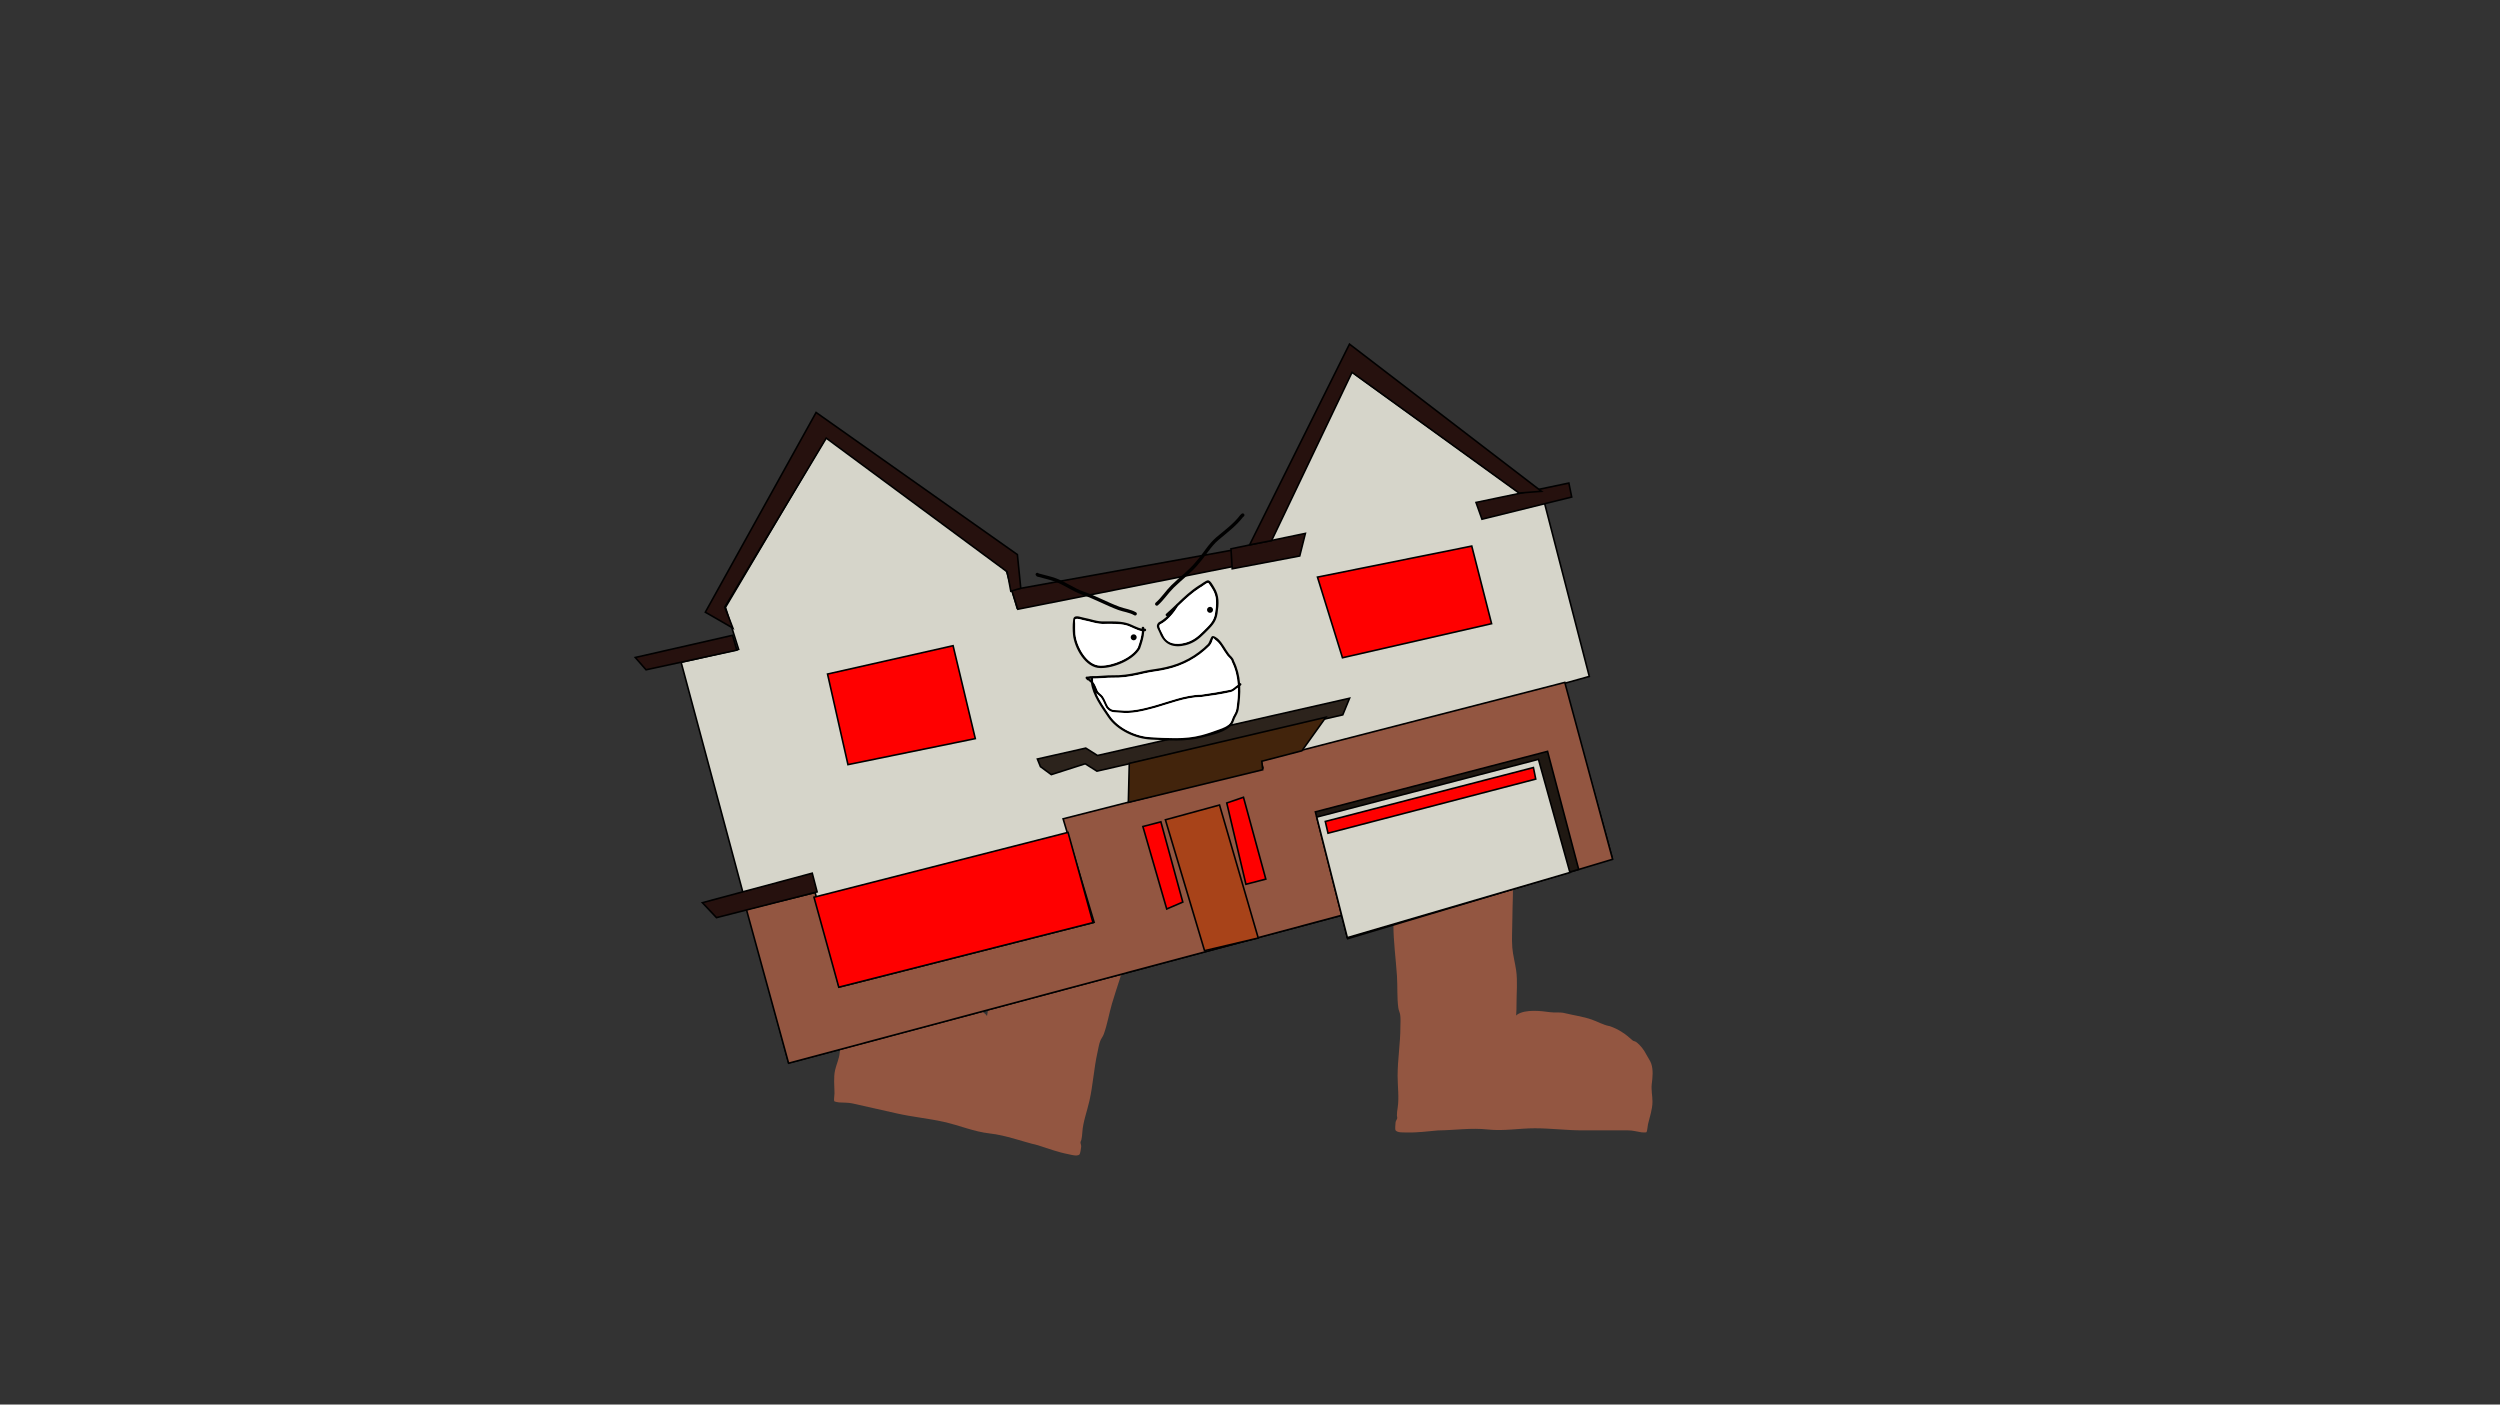 <svg version="1.1" xmlns="http://www.w3.org/2000/svg" xmlns:xlink="http://www.w3.org/1999/xlink" width="1534.814" height="862.282" viewBox="0,0,1534.814,862.282"><rect x="0" y="0" width="1534.814" height="862.282" fill="#333333" stroke="none"/><g transform="translate(448.909,272.162)"><g data-paper-data="{&quot;isPaintingLayer&quot;:true}" fill-rule="nonzero" stroke-linejoin="miter" stroke-miterlimit="10" stroke-dasharray="" stroke-dashoffset="0" style="mix-blend-mode: normal"><path d="M403.987,283.706c-0.07,-0.747 0.677,-0.817 0.677,-0.817l0.573,-0.045c0.49,-0.121 1.15,-0.217 1.738,-0.354c0.192,-2.075 0.471,-4.159 0.875,-6.274c0.031,-0.164 0.06,-0.332 0.088,-0.504c-0.309,-0.64 -0.62,-1.186 -0.856,-1.543c-1.293,-1.954 -1.253,-4.252 -2.376,-6.24c-0.372,-0.659 -1.361,-0.754 -1.823,-1.353c-0.645,-0.837 -0.951,-2.109 -1.676,-2.958c-0.41,-0.481 -1.433,-0.056 -1.782,-0.228c-0.052,-0.026 -0.102,-0.054 -0.151,-0.084l-0.012,0.025l-0.842,-0.421c-0.254,-0.12 -0.429,-0.379 -0.429,-0.678c0,-0.414 0.336,-0.75 0.75,-0.75h1.497c5.774,0 11.548,-0.001 17.322,0.003c10.511,0.008 20.925,0.853 31.455,0.853c9.948,0 20.47,-0.911 30.308,0.648c1.192,9.847 0.22,20.343 0.22,30.263c0,5.408 -0.451,11.032 -0.004,16.418c0.379,4.575 1.699,9.325 2.353,13.902c0.945,6.674 0.22,13.89 0.22,20.632c0,2.345 -0.015,4.656 -0.22,6.97c-0.03,0.337 0.542,-0.409 0.84,-0.57c4.959,-3.176 14.261,-2.164 19.922,-1.355c3.044,0.435 5.954,-0.171 9.004,0.575c5.378,1.324 11.273,2.1 16.553,3.926c3.708,1.282 7.296,3.433 11.122,4.076c5.439,1.802 10.004,5.024 13.988,8.705c0.595,0.55 1.56,0.523 2.214,1.002c2.704,1.979 4.896,4.938 6.413,7.946c0.89,1.766 2.249,3.502 2.884,5.376c1.308,3.86 0.816,8.528 0.323,12.465c-0.451,3.598 0.417,7.282 0.434,10.823c-0.007,4.829 -1.688,9.297 -2.756,13.943c-0.194,0.844 -0.482,4.253 -0.889,4.783c-0.269,0.351 -2.81,0.179 -3.034,0.147c-2.801,-0.399 -5.399,-1.212 -8.197,-1.212c-9.344,0 -18.687,0 -28.031,0c-9.927,0 -19.572,-1.284 -29.332,-1.284c-9.51,0 -19.242,1.806 -28.763,0.756c-10.267,-1.146 -20.416,0.448 -30.649,0.56c-6.387,0.573 -13.089,1.456 -19.49,1.244c-1.758,-0.058 -5.165,0.248 -6.479,-1.178c-0.619,-0.672 -0.129,-3.844 -0.129,-4.701c0.031,-0.864 0.499,-1.669 0.913,-2.428c0.337,-0.617 -0.057,-1.406 -0.057,-2.109c0.001,-1.618 0.178,-2.968 0.433,-4.545c1.007,-6.232 -0.006,-13.489 -0.006,-19.809c0,-10.174 1.712,-19.937 1.712,-30.185c0,-2.331 0.224,-4.885 -0.114,-7.194c-0.216,-1.475 -0.967,-2.875 -1.167,-4.355c-0.85,-6.302 -0.41,-13.141 -0.822,-19.527c-0.672,-10.452 -2.178,-20.929 -2.178,-31.41c0,-3.962 0.016,-7.778 0.295,-11.6c-0.444,0.091 -0.877,0.17 -1.247,0.264l-0.797,0.083c0,0 -0.747,0.07 -0.817,-0.677zM408.977,278.49c-0.152,0.973 -0.279,1.94 -0.385,2.904c0.69,-0.532 0.688,-1.667 0.385,-2.904z" data-paper-data="{&quot;index&quot;:null}" fill="#935641" stroke="none" stroke-width="0.5" stroke-linecap="butt"/><path d="M246.963,303.262l-0.759,-0.257c-0.34,-0.172 -0.745,-0.345 -1.158,-0.531c-0.568,3.79 -1.391,7.517 -2.261,11.382c-2.304,10.225 -6.075,20.115 -9.028,30.164c-1.805,6.139 -2.88,12.908 -5.094,18.869c-0.52,1.399 -1.561,2.6 -2.095,3.992c-0.837,2.179 -1.18,4.719 -1.692,6.993c-2.252,9.997 -2.727,19.898 -4.963,29.823c-1.389,6.166 -3.972,13.023 -4.359,19.324c-0.098,1.595 -0.222,2.95 -0.576,4.529c-0.154,0.686 -0.712,1.369 -0.519,2.045c0.237,0.831 0.517,1.719 0.357,2.569c-0.188,0.837 -0.407,4.039 -1.159,4.558c-1.596,1.102 -4.852,0.055 -6.58,-0.275c-6.292,-1.2 -12.635,-3.535 -18.74,-5.497c-9.958,-2.358 -19.509,-6.144 -29.777,-7.283c-9.519,-1.068 -18.615,-4.969 -27.893,-7.059c-9.521,-2.145 -19.213,-3.012 -28.897,-5.194c-9.115,-2.053 -18.23,-4.107 -27.346,-6.16c-2.73,-0.615 -5.443,-0.393 -8.263,-0.619c-0.226,-0.018 -2.742,-0.409 -2.928,-0.81c-0.281,-0.606 0.188,-3.996 0.184,-4.861c-0.021,-4.767 -0.679,-9.495 0.375,-14.208c0.795,-3.451 2.45,-6.854 2.802,-10.463c0.384,-3.949 0.929,-8.611 3.054,-12.089c1.031,-1.688 2.738,-3.083 3.995,-4.611c2.14,-2.601 4.929,-5.007 8.002,-6.343c0.743,-0.323 1.679,-0.085 2.38,-0.491c4.696,-2.716 9.857,-4.856 15.559,-5.418c3.873,0.213 7.847,-1.096 11.746,-1.532c5.553,-0.621 11.474,-0.083 17.011,-0.192c3.14,-0.057 5.845,1.173 8.91,1.418c5.7,0.456 14.997,1.513 19.137,5.7c0.255,0.222 0.649,1.075 0.694,0.74c0.309,-2.303 0.802,-4.56 1.317,-6.848c1.482,-6.578 2.36,-13.776 4.749,-20.079c1.644,-4.322 3.975,-8.665 5.351,-13.045c1.62,-5.157 2.415,-10.742 3.604,-16.018c2.18,-9.678 3.538,-20.131 6.865,-29.475c9.94,0.642 20.004,3.843 29.709,6.029c10.273,2.314 20.618,3.779 30.874,6.081c5.634,1.265 11.266,2.535 16.899,3.804l1.46,0.329c0.404,0.091 0.658,0.492 0.567,0.896c-0.066,0.292 -0.294,0.506 -0.568,0.567l-0.914,0.226l-0.007,-0.027c-0.054,0.019 -0.109,0.035 -0.165,0.049c-0.379,0.091 -1.283,-0.547 -1.789,-0.169c-0.894,0.669 -1.472,1.842 -2.285,2.517c-0.582,0.484 -1.568,0.358 -2.076,0.92c-1.532,1.693 -1.998,3.944 -3.689,5.566c-0.309,0.296 -0.732,0.761 -1.174,1.317c-0.011,0.173 -0.019,0.344 -0.025,0.511c-0.07,2.153 -0.256,4.246 -0.525,6.313c0.544,0.263 1.166,0.501 1.618,0.727l0.549,0.17c0,0 0.713,0.232 0.481,0.946c-0.232,0.713 -0.946,0.481 -0.946,0.481zM243.924,299.514c0.108,-0.964 0.197,-1.935 0.262,-2.918c-0.567,1.141 -0.819,2.247 -0.262,2.918z" data-paper-data="{&quot;index&quot;:null}" fill="#935641" stroke="none" stroke-width="0.5" stroke-linecap="butt"/><g><g stroke="#000000" stroke-width="1" stroke-linecap="round"><path d="M-3.538,100.71l62.16,-105.054l110.246,82.342l6.671,23.238l133.3,-26.184l15.557,-1.714l56.24,-117.425l104.909,75.585l13.807,5.332l27.454,106.287l-15.532,4.325l29.645,107.216l-162.609,48.086l-3.398,-13.041l-339.624,90.698l-66.04,-245.935l35.304,-7.978z" fill="#d6d5ca"/><path d="M9.325,286.166l42.208,-10.378l14.713,58.05l156.559,-39.761l-19.042,-63.544l122.712,-31.252l-1.307,-4.42l186.594,-48.072l29.338,108.6l-162.626,48.727l-3.35,-14.443l-339.904,90.9z" fill="#935641"/><path d="M3.452,126.959l-55.736,12.08l-6.613,-7.561l59.735,-13.611z" fill="#26110e"/><path d="M172.129,90.03l135.345,-24.43l0.881,9.945l-132.41,26.319z" fill="#26110e"/><path d="M516.001,32.981l-55.09,13.622l-3.658,-10.286l56.999,-11.921z" fill="#26110e"/><path d="M306.829,64.764l45.669,-9.457l-3.475,13.855l-41.441,7.867z" fill="#26110e"/><path d="M149.853,181.289l-78.177,15.973l-12.538,-55.616l77.073,-17.396z" fill="#ff0000"/><path d="M359.918,82.143l94.719,-19.062l12.172,47.649l-91.547,20.923z" fill="#ff0000"/><path d="M378.2,303.262l-19.574,-76.994l142.539,-37.143l19.128,72.468z" fill="#1f1812"/><path d="M378.26,303.491l-18.799,-74.02l136.133,-35.473l19.328,69.484z" fill="#d6d5ca"/><path d="M493.919,206.133l-127.526,33.23l-1.675,-7.221l127.77,-33.087z" fill="#ff0000"/><path d="M290.604,311.491l-24.046,-80.366l33.234,-9.074l23.764,81.665z" fill="#a84319"/><path d="M304.228,220.807l10.264,-3.502l13.712,50.239l-12.21,3.182z" fill="#ff0000"/><path d="M277.24,281.651l-9.868,4.227l-14.639,-50.618l11.047,-2.879z" fill="#ff0000"/><path d="M222.108,294.258l-156.074,39.635l-15.219,-55.227l155.975,-39.816z" fill="#ff0000"/><path d="M187.969,193.823l29.711,-6.707l7.186,4.543l154.758,-35.153l-4.174,10.194l-150.927,34.568l-7.186,-4.543l-20.822,6.668l-6.655,-4.889z" fill="#2c231c"/><path d="M243.806,220.459l0.588,-23.954l120.676,-28.341l-14.709,20.597l-24.614,6.414l0.538,5.241z" fill="#42240c"/><path d="M52.734,275.378l-61.776,15.825l-8.656,-9.182l67.442,-18.118z" fill="#26110e"/><path d="M483.681,30.525l-102.543,-74.12l-49.407,103.349l-13.468,2.567l61.307,-123.237l117.857,90.392z" fill="#26110e"/><path d="M169.435,78.895l-111.097,-82.082l-62.316,103.767l4.994,12.835l-16.908,-9.731l68.004,-122.626l123.577,87.253l2.085,20.661l-6.12,1.83z" fill="#26110e"/></g><path d="M273.768,98.381c4.15,-3.979 8.263,-7.874 13.279,-11.078c1.334,-0.598 4.368,-3.282 5.745,-3.191c1.526,0.1 3.033,3.164 3.74,4.27c3.372,5.279 2.86,10.175 2.034,16.101c-0.773,5.542 -3.958,8.193 -7.763,12.034c-3.464,3.496 -6.767,6.12 -11.665,7.404c-7.529,1.933 -13.343,-0.144 -16.177,-7.573c-0.99,-2.594 -2.856,-4.144 -0.5,-6.46c1.773,-0.873 3.527,-2.22 5.14,-3.79c-0.207,0.042 -0.466,0.008 -0.709,-0.269c-0.519,-0.593 0.074,-1.112 0.074,-1.112c2.157,-1.886 4.188,-3.828 6.2,-5.758c0.039,-0.067 0.077,-0.133 0.114,-0.199zM275.208,99.173c-0.111,0.186 -0.272,0.29 -0.272,0.29l-0.045,0.014c-0.162,0.156 -0.324,0.312 -0.487,0.468c-2.571,4.177 -6.638,9.131 -11.072,11.256c-1.437,0.964 1.17,4.882 1.805,6.364c2.441,5.693 8.177,6.269 13.603,4.831c4.638,-1.2 7.681,-3.695 10.945,-6.991c3.56,-3.594 6.599,-5.983 7.319,-11.14c0.775,-5.545 1.354,-10.087 -1.802,-15.035c-0.197,-0.308 -2.258,-3.576 -2.435,-3.542c-1.398,0.267 -3.547,2.369 -4.972,3.002c-4.734,3.044 -8.66,6.716 -12.588,10.483z" fill="#000000" stroke="none" stroke-width="0.5" stroke-linecap="butt"/><path d="M287.817,88.642c1.425,-0.633 3.58,-2.732 4.979,-2.999c0.177,-0.034 2.246,3.24 2.443,3.548c3.155,4.948 2.594,9.526 1.819,15.07c-0.719,5.157 -3.776,7.588 -7.336,11.182c-3.265,3.296 -6.349,5.804 -10.986,7.004c-5.426,1.438 -11.197,0.842 -13.638,-4.851c-0.635,-1.482 -3.251,-5.416 -1.814,-6.38c4.434,-2.125 8.511,-7.131 11.082,-11.307c0.162,-0.156 0.328,-0.315 0.49,-0.471l0.045,-0.014c0,0 0.163,-0.106 0.274,-0.292c3.928,-3.767 7.909,-7.448 12.643,-10.492z" data-paper-data="{&quot;noHover&quot;:false,&quot;origItem&quot;:[&quot;Path&quot;,{&quot;applyMatrix&quot;:true,&quot;segments&quot;:[[[274.12499,131.23562],[4.52111,-2.5262],[-0.14706,0.14413]],[273.80453,131.43755],[[273.75988,131.43976],[0,0],[-0.18675,0.10448]],[[273.19936,131.75351],[0.18694,-0.10467],[-3.36951,3.2293]],[[260.30254,139.46207],[4.5932,-0.89246],[-1.55461,0.5425]],[[260.43803,145.75564],[-0.2296,-1.517],[0.88211,5.82814]],[[271.80541,153.4686],[-5.3413,0.02189],[4.55867,0.00767]],[[283.56253,149.65698],[-3.79755,2.25196],[4.14099,-2.45562]],[[292.97559,141.15478],[-1.90003,4.57629],[2.04386,-4.91995]],[[294.92401,126.87708],[1.71852,5.31356],[-0.10703,-0.33093]],[[293.5316,123.03065],[0.17105,0.01138],[-1.35157,-0.08989]],[[288.23274,124.60254],[1.46402,-0.24137],[-5.08987,1.66728]]],&quot;closed&quot;:true}]}" fill="#ffffff" stroke="none" stroke-width="0.5" stroke-linecap="butt"/><path d="M252.597,112.626c0.763,-0.199 0.961,0.564 0.961,0.564l0.077,0.39c0,0.09 -0,0.18 -0.001,0.269c0.042,-0.011 0.082,-0.023 0.121,-0.037c0,0 0.763,-0.199 0.961,0.564c0.199,0.763 -0.564,0.961 -0.564,0.961c-0.189,0.04 -0.382,0.068 -0.578,0.085c-0.25,3.71 -1.264,6.851 -2.587,10.646c-4.125,7.089 -16.229,12.07 -24.308,11.919c-9.247,0.092 -16.11,-12.463 -16.869,-20.642c-0.238,-2.69 -0.27,-5.701 0.044,-8.369c0.098,-0.828 0.099,-1.919 0.968,-2.444c1.463,-0.883 4.089,0.239 5.578,0.504c4.406,0.786 8.362,2.575 12.985,2.303c4.87,-0.017 10.135,-0.25 14.782,1.392c1.811,0.64 5.428,2.616 7.893,3.086c-0.001,-0.074 -0.001,-0.148 -0.003,-0.223l-0.026,-0.008c0,0 -0.199,-0.763 0.564,-0.961zM252.021,115.351c-3.17,-0.499 -6.855,-2.92 -9.788,-3.637c-4.112,-1.006 -8.601,-0.81 -12.798,-0.798c-4.743,0.267 -8.793,-1.519 -13.307,-2.326c-1.223,-0.219 -3.263,-1.118 -4.513,-0.693c-0.871,0.296 -0.354,1.817 -0.351,2.736c0.008,2.165 -0.081,4.4 0.118,6.571c0.638,7.343 6.956,19.29 15.309,19.207c7.408,0.213 19.037,-4.534 22.866,-11.003c1.236,-3.601 2.248,-6.556 2.463,-10.057z" fill="#000000" stroke="none" stroke-width="0.5" stroke-linecap="butt"/><path d="M249.607,125.427c-3.829,6.469 -15.524,11.248 -22.932,11.035c-8.354,0.083 -14.708,-11.919 -15.345,-19.262c-0.199,-2.171 -0.107,-4.421 -0.114,-6.586c-0.003,-0.92 -0.517,-2.446 0.353,-2.742c1.251,-0.425 3.292,0.47 4.516,0.689c4.514,0.807 8.591,2.572 13.334,2.305c4.196,-0.012 8.745,-0.189 12.857,0.816c2.932,0.717 6.627,3.16 9.797,3.659c-0.215,3.501 -1.229,6.484 -2.465,10.085z" data-paper-data="{&quot;noHover&quot;:false,&quot;origItem&quot;:[&quot;Path&quot;,{&quot;applyMatrix&quot;:true,&quot;segments&quot;:[[[248.89009,140.56963],[-1.03767,3.17249],[-2.79957,-1.22013]],[[240.74963,134.87163],[2.52832,1.36419],[-3.54499,-1.91275]],[[229.15604,131.06567],[3.86717,0.99588],[-4.43149,-0.89251]],[[217.46009,125.73049],[3.96328,1.82658],[-1.07387,-0.49492]],[[213.46998,124.00951],[1.25379,-0.09136],[-0.87277,0.0636]],[[212.49036,126.44515],[0.21763,-0.84759],[-0.51247,1.99589]],[[211.02218,132.5247],[0.33785,-2.04724],[-1.17462,6.91473]],[[220.51155,153.88566],[-7.71273,-1.92818],[6.7709,1.97384]],[[244.20896,149.24036],[-5.07827,5.03804],[2.00193,-3.01961]]],&quot;closed&quot;:true}]}" fill="#ffffff" stroke="none" stroke-width="0.5" stroke-linecap="butt"/><path d="M245.31,119.564c-0.256,-0.983 0.333,-1.987 1.316,-2.243c0.983,-0.256 1.987,0.333 2.243,1.316c0.256,0.983 -0.333,1.987 -1.316,2.243c-0.983,0.256 -1.987,-0.333 -2.243,-1.316z" fill="#000000" stroke="none" stroke-width="0.5" stroke-linecap="butt"/><path d="M292.177,102.7c-0.256,-0.983 0.333,-1.987 1.316,-2.243c0.983,-0.256 1.987,0.333 2.243,1.316c0.256,0.983 -0.333,1.987 -1.316,2.243c-0.983,0.256 -1.987,-0.333 -2.243,-1.316z" fill="#000000" stroke="none" stroke-width="0.5" stroke-linecap="butt"/><path d="M187.638,79.536c0.557,-0.145 0.889,0.095 1.075,0.341c3.505,0.999 7.202,1.734 10.615,2.973c5.886,2.137 11.086,6.144 16.991,8.173c7.595,2.628 14.509,6.517 21.991,9.299c3.405,1.266 7.031,1.585 10.19,3.427c0,0 0.906,0.532 0.375,1.438c-0.532,0.906 -1.438,0.375 -1.438,0.375c-3.006,-1.776 -6.576,-2.052 -9.835,-3.26c-7.479,-2.774 -14.383,-6.667 -21.97,-9.292c-5.918,-2.06 -11.13,-6.049 -17.034,-8.188c-3.519,-1.275 -7.344,-2.006 -10.939,-3.061l-0.773,-0.942c0,0 -0.265,-1.017 0.752,-1.282z" fill="#000000" stroke="none" stroke-width="0.5" stroke-linecap="butt"/><path d="M314.82,43.381c0.692,0.791 -0.099,1.483 -0.099,1.483l-0.542,0.442c-3.96,5.269 -10,9.786 -15.034,14.034c-4.702,3.968 -7.801,9.712 -11.869,14.274c-4.634,5.823 -10.36,9.861 -15.614,15.042c-3.426,3.378 -6.093,7.603 -9.69,10.77c0,0 -0.791,0.692 -1.483,-0.099c-0.692,-0.791 0.099,-1.483 0.099,-1.483c3.577,-3.104 6.209,-7.342 9.598,-10.684c5.207,-5.135 10.89,-9.134 15.483,-14.9c4.146,-4.654 7.305,-10.451 12.095,-14.505c4.893,-4.141 10.925,-8.544 14.729,-13.705l0.844,-0.769c0,0 0.791,-0.692 1.483,0.099z" fill="#000000" stroke="none" stroke-width="0.5" stroke-linecap="butt"/><path d="M310.919,148.251c-0.32,-4.81 -1.379,-9.527 -3.61,-14.077c-0.497,-2.015 -1.719,-2.405 -2.909,-3.969c-1.312,-1.725 -2.465,-3.703 -3.628,-5.512c-1.004,-1.562 -2.198,-2.978 -3.764,-4.056c-0.383,-0.264 -0.933,-1.31 -1.088,-0.872c-0.637,1.806 -0.796,2.892 -2.143,4.467c-7.36,7.357 -16.397,12.33 -26.505,14.576c-4.489,1.122 -9.031,1.388 -13.5,2.442c-5.349,1.262 -10.285,2.329 -15.795,2.602c-4.398,0.001 -8.631,0.121 -12.986,0.503c-0.945,0.083 -1.9,0.04 -2.848,0.039c0.056,0.154 0.056,0.286 0.056,0.286c-0,0.597 0.032,1.193 0.092,1.787c1.227,1.505 1.844,3.459 2.7,5.343c0.681,1.499 2.257,2.136 3.229,3.472c1.322,1.817 2.093,4.37 3.26,6.334c2.347,2.806 4.337,1.955 7.677,2.306c6.581,0.693 13.147,-0.912 19.443,-2.611c9.667,-2.608 19.873,-6.947 29.959,-7.038c6.05,-0.814 11.881,-1.847 17.835,-2.998c1.512,-0.292 3.053,-2.08 4.524,-3.024zM311.005,150.022c-1.377,1.032 -2.757,2.365 -4.245,2.709c-6.002,1.389 -11.962,2.22 -18.093,3.04c-9.99,0.103 -20.098,4.407 -29.675,6.99c-6.469,1.744 -13.231,3.379 -19.992,2.655c-3.839,-0.411 -6.002,0.331 -8.742,-2.929c-1.153,-1.928 -1.921,-4.532 -3.233,-6.299c-0.84,-1.131 -2.037,-1.77 -2.864,-2.857c2.118,5.003 5.567,9.735 8.387,13.911c5.219,7.76 16.09,12.736 25.237,13.143c10.606,0.471 20.337,1.515 30.82,-1.204c3.749,-0.972 7.222,-2.203 10.856,-3.518c2.561,-0.926 5.36,-1.84 7.008,-4.219c0.669,-0.966 0.914,-2.342 1.442,-3.401c0.857,-1.72 1.895,-3.084 2.163,-5c0.648,-4.372 1.059,-8.729 0.929,-13.021zM220.739,144.445c-0.304,0.026 -0.606,0.066 -0.906,0.124l0.016,0.017l-0.007,0.006c0.31,0.137 0.596,0.291 0.862,0.458c-0.003,-0.123 -0.004,-0.246 -0.004,-0.369c0,0 -0,-0.105 0.039,-0.237zM220.847,147.011c-0.599,-0.574 -1.246,-1.083 -1.853,-1.664l-0.266,0.236l-0.994,-1.119c-0.119,-0.133 -0.192,-0.308 -0.192,-0.501c0,-0.414 0.336,-0.75 0.75,-0.75h0.783c1.882,-0.53 3.847,-0.181 5.786,-0.352c4.381,-0.388 8.655,-0.509 13.08,-0.509c5.411,-0.27 10.245,-1.328 15.5,-2.566c4.468,-1.052 9.002,-1.318 13.488,-2.439c9.813,-2.181 18.601,-6.984 25.749,-14.135c0.88,-1.024 1.621,-4.08 2.451,-4.721c0.99,-0.765 3.52,1.264 4.093,1.837c2.632,2.629 4.133,5.944 6.376,8.97c1.213,1.636 2.575,2.202 3.121,4.357c2.178,4.356 3.267,8.917 3.655,13.571c0.182,-0.031 0.402,0.006 0.622,0.226c0.53,0.53 0,1.061 0,1.061l-0.506,0.496c0.218,4.71 -0.224,9.499 -0.928,14.252c-0.326,2.102 -1.357,3.551 -2.296,5.432c-0.565,1.131 -0.843,2.568 -1.56,3.604c-3.623,5.229 -12.974,6.845 -18.721,8.335c-10.636,2.756 -20.503,1.729 -31.263,1.251c-9.644,-0.429 -20.896,-5.661 -26.414,-13.802c-4.172,-6.178 -9.51,-13.432 -10.458,-21.071z" fill="#000000" stroke="none" stroke-width="0.5" stroke-linecap="butt"/><path d="M310.125,163.04c-0.268,1.916 -1.306,3.287 -2.163,5.006c-0.528,1.059 -0.774,2.44 -1.443,3.405c-1.649,2.38 -4.449,3.3 -7.01,4.227c-3.635,1.315 -7.113,2.558 -10.862,3.53c-10.484,2.719 -20.283,1.69 -30.89,1.219c-9.147,-0.407 -20.041,-5.422 -25.26,-13.182c-2.82,-4.176 -6.268,-8.924 -8.385,-13.927c0.827,1.087 2.121,1.75 2.961,2.881c1.312,1.767 2.081,4.364 3.235,6.291c2.739,3.26 4.803,2.514 8.642,2.925c6.761,0.724 13.526,-0.926 19.995,-2.67c9.577,-2.584 19.778,-6.893 29.768,-6.996c6.131,-0.819 12.093,-1.645 18.095,-3.034c1.488,-0.344 2.867,-1.678 4.244,-2.71c0.129,4.291 -0.279,8.663 -0.927,13.035z" data-paper-data="{&quot;noHover&quot;:false,&quot;origItem&quot;:[&quot;Path&quot;,{&quot;applyMatrix&quot;:true,&quot;segments&quot;:[[[901.1908,242.28187],[0.25897,8.58245],[-2.75457,2.06416]],[[892.70172,247.70011],[2.9755,-0.68855],[-12.00376,2.77777]],[[856.51586,253.77934],[12.2613,-1.63864],[-19.98097,0.20669]],[[797.16562,267.76031],[19.15457,-5.16794],[-12.93755,3.48811]],[[757.18107,273.06999],[13.52159,1.4485],[-7.67724,-0.82243]],[[739.69753,267.21166],[5.47879,6.52022],[-2.30653,-3.85542]],[[733.23061,254.61449],[2.6249,3.53367],[-1.68039,-2.26217]],[[727.50259,248.90124],[1.65324,2.17382],[4.23557,10.00524]],[[744.27677,276.72334],[-5.63955,-8.3517],[10.43712,15.5204]],[[794.75144,303.00898],[-18.29468,-0.8131],[21.21294,0.9428]],[[856.39201,300.60067],[-20.96746,5.43852],[7.49788,-1.94389]],[[878.10411,293.56472],[-7.269,2.62961],[5.12221,-1.853]],[[892.12079,285.12598],[-3.29758,4.75937],[1.33793,-1.93102]],[[895.00555,278.3238],[-1.05603,2.11882],[1.71417,-3.43932]],[[899.33193,268.32326],[-0.53562,3.83221],[1.29542,-8.74408]]],&quot;closed&quot;:true}]}" fill="#ffffff" stroke="none" stroke-width="0.5" stroke-linecap="butt"/><path d="M306.444,151.287c-5.954,1.151 -11.791,2.197 -17.841,3.011c-10.085,0.092 -20.354,4.452 -30.021,7.06c-6.296,1.7 -12.882,3.289 -19.463,2.597c-3.34,-0.352 -5.335,0.493 -7.682,-2.313c-1.167,-1.964 -1.941,-4.526 -3.263,-6.342c-0.972,-1.336 -2.55,-1.977 -3.231,-3.477c-0.855,-1.884 -1.473,-3.844 -2.701,-5.349c-0.061,-0.594 -0.093,-1.192 -0.092,-1.789c0,0 -0,-0.133 -0.056,-0.287c0.948,0.001 2.002,0.038 2.947,-0.045c4.355,-0.382 8.488,-0.496 12.886,-0.497c5.511,-0.273 10.446,-1.347 15.795,-2.608c4.469,-1.054 9.073,-1.366 13.562,-2.488c10.108,-2.245 19.091,-7.143 26.451,-14.5c1.347,-1.575 1.508,-2.658 2.145,-4.464c0.155,-0.438 0.786,0.549 1.169,0.813c1.566,1.078 2.764,2.501 3.768,4.062c1.163,1.808 2.319,3.795 3.631,5.519c1.19,1.564 2.413,1.959 2.91,3.974c2.231,4.55 3.29,9.284 3.611,14.094c-1.471,0.944 -3.013,2.737 -4.525,3.029z" data-paper-data="{&quot;noHover&quot;:false,&quot;origItem&quot;:[&quot;Path&quot;,{&quot;applyMatrix&quot;:true,&quot;segments&quot;:[[[901.02051,238.74124],[-2.94292,1.88883],[-0.64019,-9.61974]],[[893.80022,210.5869],[4.46278,9.10073],[-0.99333,-4.03058]],[[887.98319,202.64902],[2.37943,3.12748],[-2.62416,-3.44916]],[[880.72767,191.62577],[2.32573,3.6166],[-2.00857,-3.1234]],[[873.19866,183.51347],[3.13225,2.15693],[-0.76541,-0.52708]],[[871.02275,181.77039],[0.3092,-0.87638],[-1.27417,3.61145]],[[866.73651,190.70386],[2.694,-3.15004],[-14.71951,14.7147]],[[813.72675,219.85544],[20.21502,-4.49079],[-8.9775,2.24479]],[[786.72684,224.739],[8.93869,-2.10852],[-10.69886,2.52372]],[[755.13633,229.94391],[11.02106,-0.54697],[-8.79535,0.00134]],[[729.16523,230.95083],[8.70973,-0.76397],[-1.89064,0.16584]],[[723.4699,231.02969],[1.89527,0.00195],[0.11162,0.30751]],[[723.58152,231.60257],[0,0],[-0.00039,1.19433]],[[723.76599,235.17615],[-0.12142,-1.18777],[2.45463,3.00988]],[[729.16533,245.86141],[-1.71088,-3.76706],[1.362,2.9989]],[[735.62378,252.80541],[-1.94415,-2.67143],[2.64437,3.63359]],[[742.14318,265.4742],[-2.33327,-3.92859],[4.69312,5.61151]],[[757.49788,270.08676],[-6.68002,-0.70338],[13.16265,1.38598]],[[796.38415,264.86388],[-12.59167,3.39959],[19.33427,-5.21642]],[[856.30144,250.78701],[-20.17091,0.18372],[12.09907,-1.62887]],[[891.97236,244.79012],[-11.90845,2.30204],[3.02319,-0.58442]]],&quot;closed&quot;:true}]}" fill="#ffffff" stroke="none" stroke-width="0.5" stroke-linecap="butt"/></g><path d="M-448.909,590.12v-862.282h1534.814v862.282z" fill="none" stroke="#f00000" stroke-width="0" stroke-linecap="butt"/></g></g></svg><!--rotationCenter:768.90873:452.162155-->